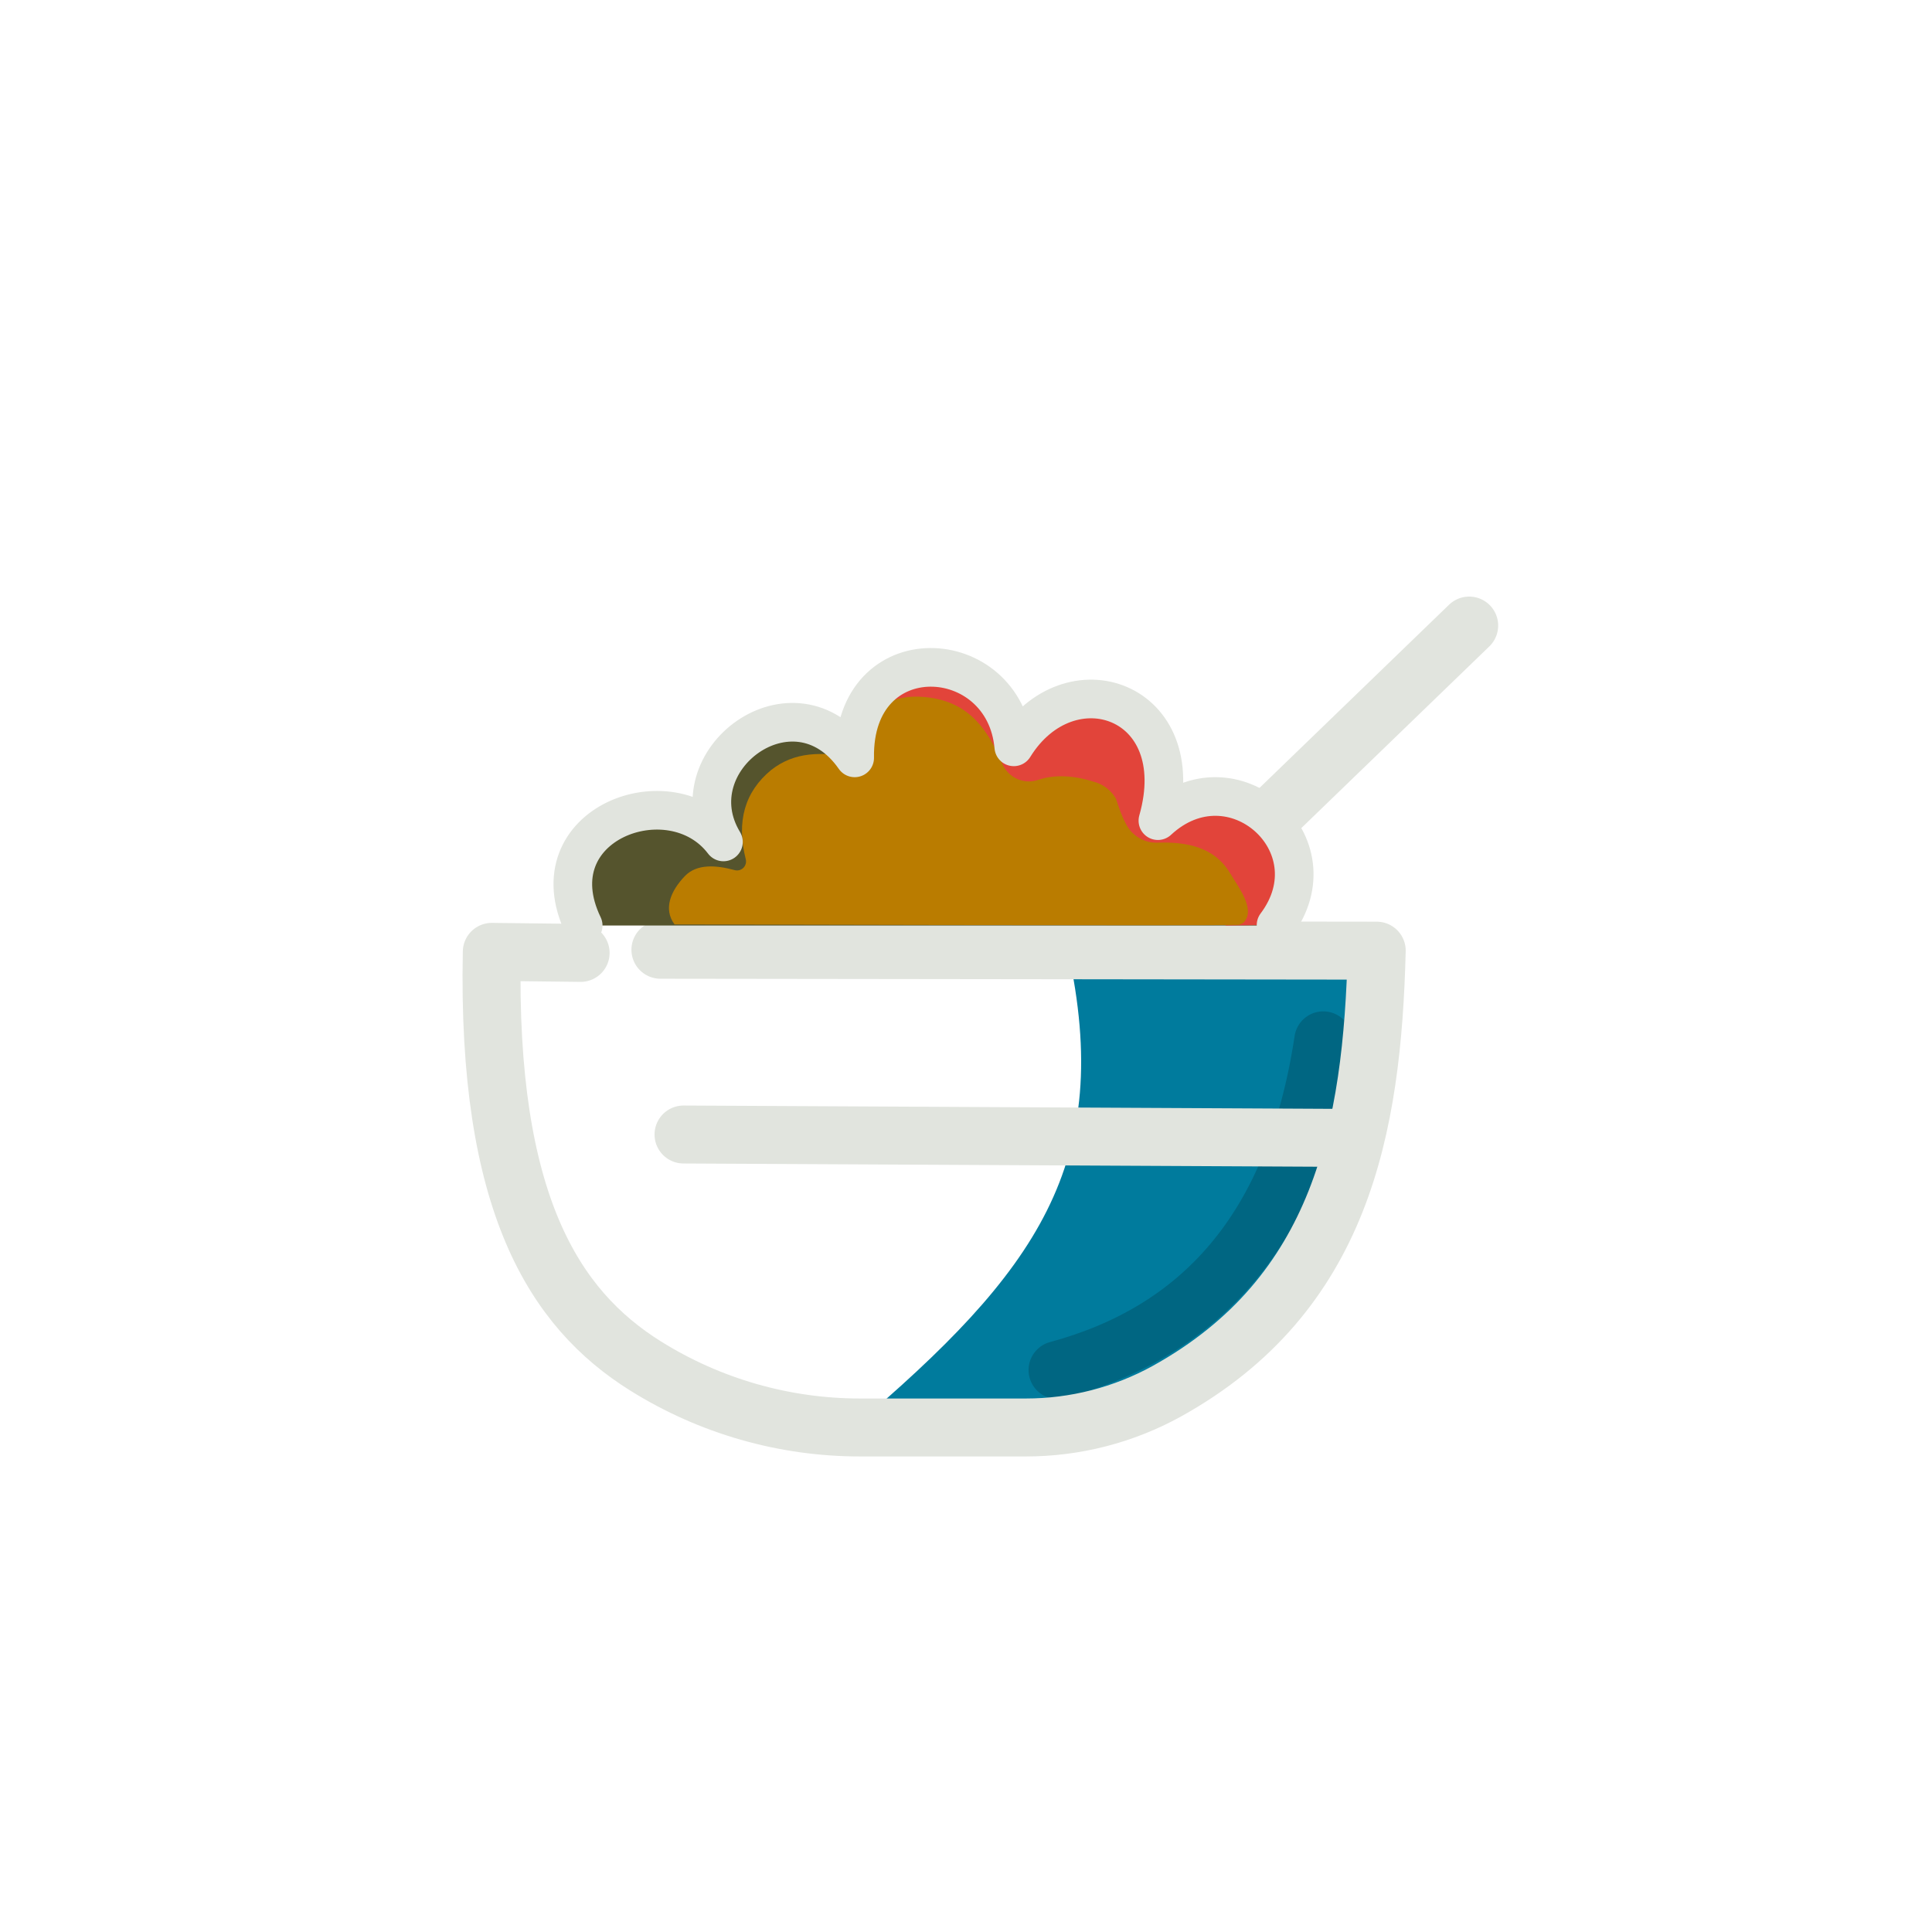 <?xml version="1.0" encoding="UTF-8" standalone="no"?>
<!DOCTYPE svg PUBLIC "-//W3C//DTD SVG 1.1//EN" "http://www.w3.org/Graphics/SVG/1.1/DTD/svg11.dtd">
<svg width="100%" height="100%" viewBox="0 0 100 100" version="1.1" xmlns="http://www.w3.org/2000/svg" xmlns:xlink="http://www.w3.org/1999/xlink" xml:space="preserve" xmlns:serif="http://www.serif.com/" style="fill-rule:evenodd;clip-rule:evenodd;stroke-linecap:round;stroke-linejoin:round;stroke-miterlimit:1.5;">
    <g>
        <g>
            <g>
                <path d="M55.265,49.159L71.259,49.159C71.834,60.599 68.213,69.612 56.396,73.886L44.165,73.886C53.647,65.833 57.707,60.248 55.265,49.159Z" style="fill:rgb(0,123,157);"/>
                <path d="M54.738,70.914C62.058,68.932 67.004,63.733 68.492,53.848" style="fill:none;stroke:rgb(0,102,130);stroke-width:3px;"/>
            </g>
            <g>
                <g>
                    <path d="M69.909,58.898L35.379,58.722" style="fill:none;stroke:rgb(225,228,222);stroke-width:3px;"/>
                    <path d="M30.053,49.322L25.455,49.268C25.193,62.264 28.68,67.748 33.426,70.71C36.751,72.786 40.591,73.886 44.51,73.886C47.081,73.886 50.607,73.886 53.103,73.886C55.648,73.886 58.153,73.243 60.383,72.016C69.427,67.006 71.028,58.434 71.259,49.206L34.183,49.159" style="fill:none;stroke:rgb(225,228,222);stroke-width:3px;"/>
                </g>
                <path d="M76.045,32.379L58.681,49.159" style="fill:none;stroke:rgb(225,228,222);stroke-width:3px;"/>
            </g>
        </g>
        <g>
            <path d="M30.346,47.904C29.61,46.144 29.12,45.539 30.903,42.863C33.527,41.488 35.627,42.061 37.478,43.567C36.517,41.758 36.511,39.877 38.987,37.808C41.434,37.07 42.911,37.856 43.999,39.251C44.309,36.208 45.914,34.53 49.124,34.542C51.377,35.194 52.095,36.685 52.182,38.518C54.503,36.503 56.324,35.908 57.762,36.404C60.334,37.719 60.786,39.884 60.034,42.533C62.14,40.746 64.224,40.913 66.292,42.396C67.269,44.723 67.022,46.43 66.316,47.904L30.346,47.904Z" style="fill:rgb(85,84,45);"/>
            <path d="M44.815,36.622L49.155,34.542L52.501,38.236L56.484,36.044L59.414,37.529L60.191,41.957L64.571,41.957L66.988,45.521L66.117,47.871L63.456,47.904L57.546,43.926L50.743,40.748L44.815,36.622Z" style="fill:rgb(226,68,58);"/>
            <g transform="matrix(1.022,0,0,1.03,-0.749,-1.068)">
                <path d="M34.896,47.492C34.31,46.705 34.708,45.799 35.415,45.066C36.024,44.433 37.004,44.509 37.952,44.765C38.106,44.803 38.27,44.757 38.383,44.646C38.496,44.534 38.541,44.371 38.503,44.218C38.015,42.312 38.456,40.824 39.785,39.734C40.981,38.803 42.32,38.806 44.005,39.102C44.447,36.684 45.798,35.817 47.818,36.094C49.875,36.375 50.799,37.768 51.501,39.428C51.798,40.111 52.567,40.461 53.282,40.237C54.173,39.932 55.17,40.008 56.238,40.353C56.67,40.494 57.033,40.789 57.256,41.182C57.398,41.607 57.522,41.993 57.738,42.4C58.042,43.04 58.711,43.43 59.423,43.381C61.295,43.321 62.402,43.867 63.034,44.919C63.46,45.629 64.332,46.733 63.731,47.38C63.637,47.468 63.511,47.517 63.381,47.517C61.388,47.558 34.896,47.492 34.896,47.492Z" style="fill:rgb(186,124,0);"/>
            </g>
            <path d="M30.186,47.904C27.656,42.642 34.741,40.008 37.445,43.578C34.895,39.357 41.106,34.728 44.238,39.227C44.136,32.863 51.999,33.288 52.474,38.656C55.326,34.04 61.719,36.194 59.933,42.477C63.783,38.903 69.186,43.705 66.048,47.882" style="fill:none;stroke:rgb(225,228,222);stroke-width:2px;"/>
        </g>
    </g>
</svg>
